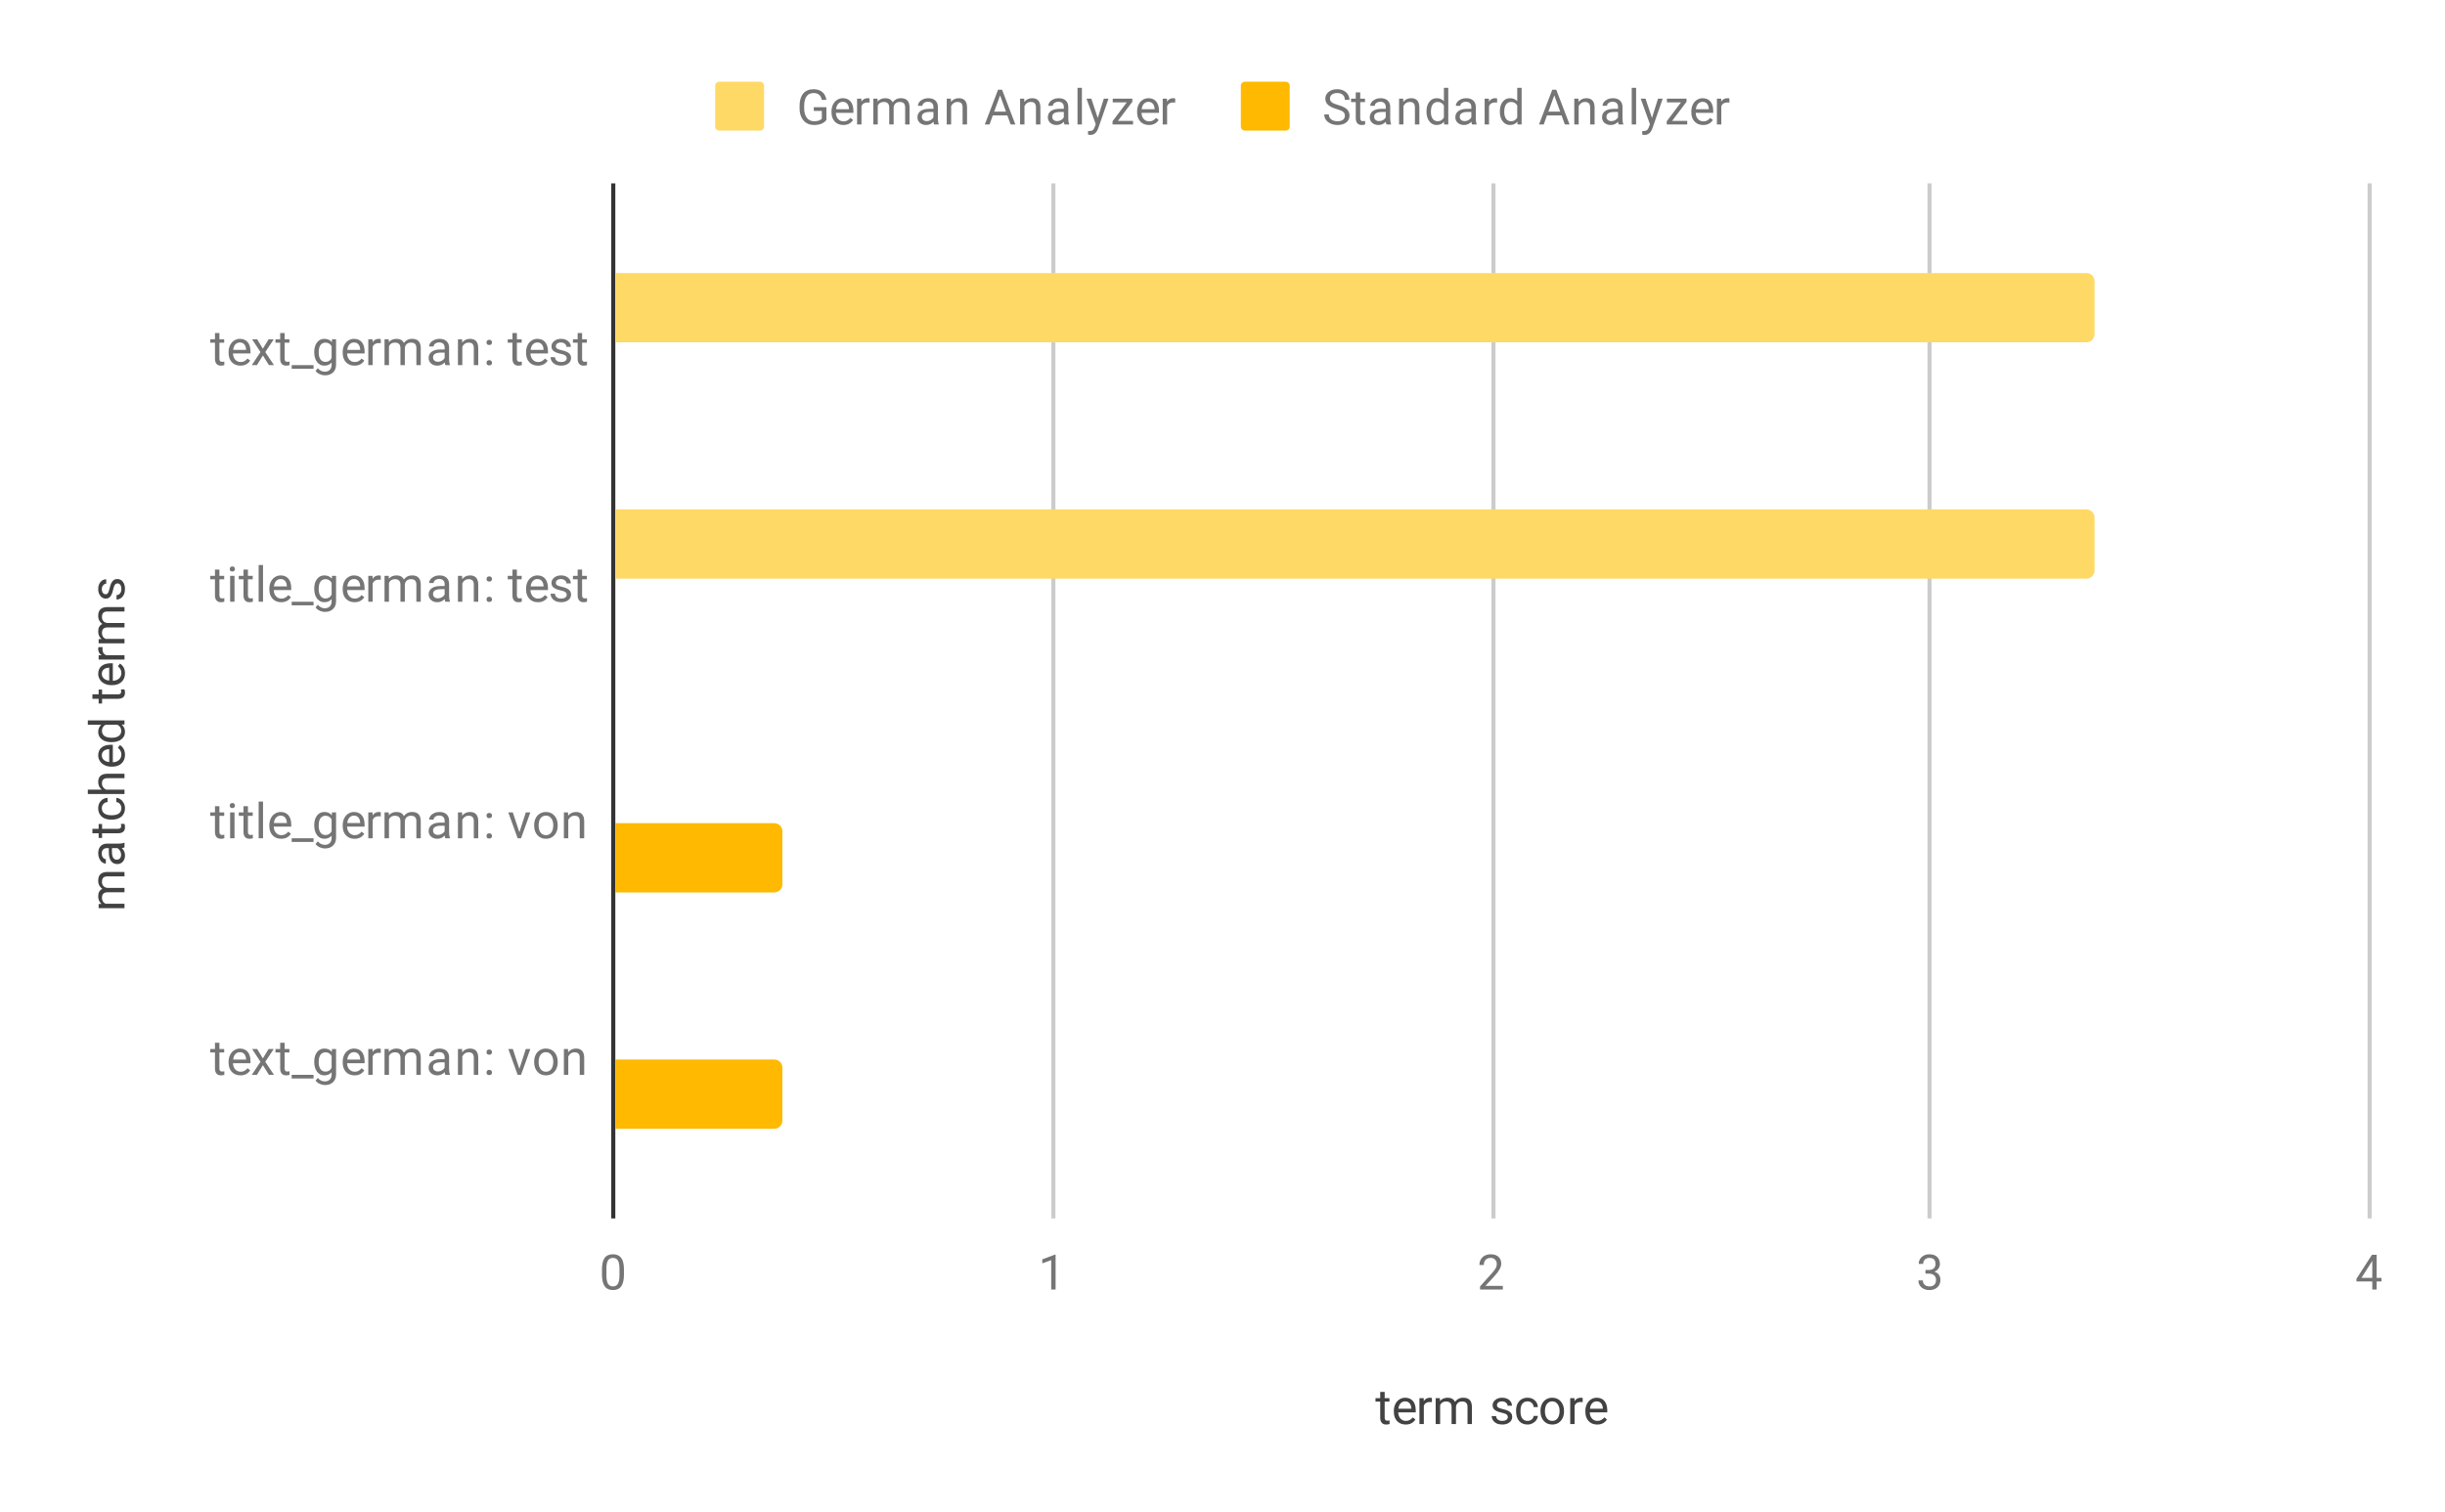 <svg version="1.1" viewBox="0.0 0.0 600.0 371.0" fill="none" stroke="none" stroke-linecap="square" stroke-miterlimit="10" width="600" height="371" xmlns:xlink="http://www.w3.org/1999/xlink" xmlns="http://www.w3.org/2000/svg"><path fill="#ffffff" d="M0 0L600.0 0L600.0 371.0L0 371.0L0 0Z" fill-rule="nonzero"/><path stroke="#333333" stroke-width="1.0" stroke-linecap="butt" d="M150.5 45.5L150.5 298.5" fill-rule="nonzero"/><path stroke="#cccccc" stroke-width="1.0" stroke-linecap="butt" d="M258.5 45.5L258.5 298.5" fill-rule="nonzero"/><path stroke="#cccccc" stroke-width="1.0" stroke-linecap="butt" d="M366.5 45.5L366.5 298.5" fill-rule="nonzero"/><path stroke="#cccccc" stroke-width="1.0" stroke-linecap="butt" d="M473.5 45.5L473.5 298.5" fill-rule="nonzero"/><path stroke="#cccccc" stroke-width="1.0" stroke-linecap="butt" d="M581.5 45.5L581.5 298.5" fill-rule="nonzero"/><clipPath id="id_0"><path d="M150.55 45.917L581.45 45.917L581.45 298.45L150.55 298.45L150.55 45.917Z" clip-rule="nonzero"/></clipPath><path stroke="#000000" stroke-width="2.0" stroke-linecap="butt" stroke-opacity="0.0" clip-path="url(#id_0)" d="M151.0 84.0L151.0 67.0L512.0 67.0C513.105 67.0 514.0 67.895 514.0 69.0L514.0 82.0C514.0 83.105 513.105 84.0 512.0 84.0Z" fill-rule="nonzero"/><path fill="#ffd966" clip-path="url(#id_0)" d="M151.0 84.0L151.0 67.0L512.0 67.0C513.105 67.0 514.0 67.895 514.0 69.0L514.0 82.0C514.0 83.105 513.105 84.0 512.0 84.0Z" fill-rule="nonzero"/><path stroke="#000000" stroke-width="2.0" stroke-linecap="butt" stroke-opacity="0.0" clip-path="url(#id_0)" d="M151.0 142.0L151.0 125.0L512.0 125.0C513.105 125.0 514.0 125.895 514.0 127.0L514.0 140.0C514.0 141.105 513.105 142.0 512.0 142.0Z" fill-rule="nonzero"/><path fill="#ffd966" clip-path="url(#id_0)" d="M151.0 142.0L151.0 125.0L512.0 125.0C513.105 125.0 514.0 125.895 514.0 127.0L514.0 140.0C514.0 141.105 513.105 142.0 512.0 142.0Z" fill-rule="nonzero"/><path stroke="#000000" stroke-width="2.0" stroke-linecap="butt" stroke-opacity="0.0" clip-path="url(#id_0)" d="M151.0 200.0L151.0 183.0L151.0 183.0L151.0 200.0Z" fill-rule="nonzero"/><path fill="#ffd966" clip-path="url(#id_0)" d="M151.0 200.0L151.0 183.0L151.0 183.0L151.0 200.0Z" fill-rule="nonzero"/><path stroke="#000000" stroke-width="2.0" stroke-linecap="butt" stroke-opacity="0.0" clip-path="url(#id_0)" d="M151.0 258.0L151.0 241.0L151.0 241.0L151.0 258.0Z" fill-rule="nonzero"/><path fill="#ffd966" clip-path="url(#id_0)" d="M151.0 258.0L151.0 241.0L151.0 241.0L151.0 258.0Z" fill-rule="nonzero"/><path stroke="#000000" stroke-width="2.0" stroke-linecap="butt" stroke-opacity="0.0" clip-path="url(#id_0)" d="M151.0 103.0L151.0 86.0L151.0 86.0L151.0 103.0Z" fill-rule="nonzero"/><path fill="#ffb900" clip-path="url(#id_0)" d="M151.0 103.0L151.0 86.0L151.0 86.0L151.0 103.0Z" fill-rule="nonzero"/><path stroke="#000000" stroke-width="2.0" stroke-linecap="butt" stroke-opacity="0.0" clip-path="url(#id_0)" d="M151.0 161.0L151.0 144.0L151.0 144.0L151.0 161.0Z" fill-rule="nonzero"/><path fill="#ffb900" clip-path="url(#id_0)" d="M151.0 161.0L151.0 144.0L151.0 144.0L151.0 161.0Z" fill-rule="nonzero"/><path stroke="#000000" stroke-width="2.0" stroke-linecap="butt" stroke-opacity="0.0" clip-path="url(#id_0)" d="M151.0 219.0L151.0 202.0L190.0 202.0C191.105 202.0 192.0 202.895 192.0 204.0L192.0 217.0C192.0 218.105 191.105 219.0 190.0 219.0Z" fill-rule="nonzero"/><path fill="#ffb900" clip-path="url(#id_0)" d="M151.0 219.0L151.0 202.0L190.0 202.0C191.105 202.0 192.0 202.895 192.0 204.0L192.0 217.0C192.0 218.105 191.105 219.0 190.0 219.0Z" fill-rule="nonzero"/><path stroke="#000000" stroke-width="2.0" stroke-linecap="butt" stroke-opacity="0.0" clip-path="url(#id_0)" d="M151.0 277.0L151.0 260.0L190.0 260.0C191.105 260.0 192.0 260.895 192.0 262.0L192.0 275.0C192.0 276.105 191.105 277.0 190.0 277.0Z" fill-rule="nonzero"/><path fill="#ffb900" clip-path="url(#id_0)" d="M151.0 277.0L151.0 260.0L190.0 260.0C191.105 260.0 192.0 260.895 192.0 262.0L192.0 275.0C192.0 276.105 191.105 277.0 190.0 277.0Z" fill-rule="nonzero"/><path fill="#424242" d="M339.797 341.575L339.797 343.106L340.969 343.106L340.969 343.95L339.797 343.95L339.797 347.872Q339.797 348.262 339.953 348.45Q340.109 348.637 340.484 348.637Q340.672 348.637 341.0 348.575L341.0 349.45Q340.578 349.575 340.172 349.575Q339.453 349.575 339.078 349.137Q338.703 348.684 338.703 347.872L338.703 343.95L337.547 343.95L337.547 343.106L338.703 343.106L338.703 341.575L339.797 341.575ZM344.953 349.575Q343.656 349.575 342.844 348.731Q342.047 347.872 342.047 346.45L342.047 346.262Q342.047 345.309 342.406 344.575Q342.766 343.825 343.406 343.419Q344.062 342.997 344.812 342.997Q346.047 342.997 346.734 343.809Q347.422 344.622 347.422 346.137L347.422 346.591L343.125 346.591Q343.156 347.528 343.672 348.106Q344.203 348.684 345.016 348.684Q345.578 348.684 345.969 348.45Q346.375 348.216 346.688 347.825L347.344 348.341Q346.547 349.575 344.953 349.575ZM344.812 343.887Q344.156 343.887 343.703 344.372Q343.266 344.841 343.172 345.7L346.344 345.7L346.344 345.622Q346.297 344.794 345.891 344.341Q345.5 343.887 344.812 343.887ZM351.391 344.075Q351.141 344.044 350.859 344.044Q349.781 344.044 349.406 344.95L349.406 349.45L348.328 349.45L348.328 343.106L349.375 343.106L349.391 343.841Q349.922 342.997 350.906 342.997Q351.219 342.997 351.391 343.075L351.391 344.075ZM353.344 343.106L353.375 343.809Q354.062 342.997 355.25 342.997Q356.578 342.997 357.062 344.012Q357.375 343.559 357.875 343.278Q358.391 342.997 359.078 342.997Q361.172 342.997 361.203 345.2L361.203 349.45L360.125 349.45L360.125 345.262Q360.125 344.591 359.812 344.262Q359.5 343.919 358.766 343.919Q358.156 343.919 357.75 344.278Q357.359 344.637 357.297 345.247L357.297 349.45L356.219 349.45L356.219 345.294Q356.219 343.919 354.859 343.919Q353.797 343.919 353.406 344.825L353.406 349.45L352.312 349.45L352.312 343.106L353.344 343.106ZM370.016 347.762Q370.016 347.325 369.672 347.091Q369.344 346.841 368.516 346.669Q367.703 346.497 367.219 346.247Q366.734 345.997 366.5 345.669Q366.281 345.325 366.281 344.856Q366.281 344.075 366.938 343.544Q367.594 342.997 368.625 342.997Q369.703 342.997 370.359 343.559Q371.031 344.106 371.031 344.966L369.953 344.966Q369.953 344.528 369.562 344.216Q369.188 343.887 368.625 343.887Q368.031 343.887 367.688 344.153Q367.359 344.403 367.359 344.809Q367.359 345.2 367.672 345.403Q367.984 345.606 368.797 345.794Q369.609 345.966 370.109 346.216Q370.609 346.466 370.844 346.825Q371.094 347.184 371.094 347.684Q371.094 348.544 370.406 349.059Q369.734 349.575 368.656 349.575Q367.891 349.575 367.297 349.309Q366.719 349.028 366.391 348.544Q366.062 348.059 366.062 347.497L367.141 347.497Q367.172 348.044 367.578 348.372Q367.984 348.684 368.656 348.684Q369.266 348.684 369.641 348.434Q370.016 348.184 370.016 347.762ZM374.859 348.684Q375.438 348.684 375.875 348.341Q376.312 347.981 376.359 347.45L377.391 347.45Q377.359 347.997 377.0 348.497Q376.656 348.981 376.078 349.278Q375.516 349.575 374.859 349.575Q373.562 349.575 372.797 348.716Q372.047 347.841 372.047 346.341L372.047 346.153Q372.047 345.231 372.375 344.512Q372.719 343.794 373.344 343.403Q373.984 342.997 374.859 342.997Q375.922 342.997 376.625 343.637Q377.344 344.262 377.391 345.294L376.359 345.294Q376.312 344.669 375.891 344.278Q375.469 343.887 374.859 343.887Q374.031 343.887 373.578 344.481Q373.125 345.075 373.125 346.2L373.125 346.403Q373.125 347.497 373.578 348.091Q374.031 348.684 374.859 348.684ZM378.031 346.216Q378.031 345.294 378.391 344.544Q378.766 343.794 379.422 343.403Q380.078 342.997 380.906 342.997Q382.203 342.997 383.0 343.887Q383.812 344.778 383.812 346.278L383.812 346.356Q383.812 347.278 383.453 348.012Q383.094 348.747 382.438 349.169Q381.781 349.575 380.922 349.575Q379.641 349.575 378.828 348.684Q378.031 347.778 378.031 346.294L378.031 346.216ZM379.125 346.356Q379.125 347.403 379.609 348.044Q380.109 348.684 380.922 348.684Q381.75 348.684 382.234 348.044Q382.719 347.387 382.719 346.216Q382.719 345.184 382.219 344.544Q381.734 343.887 380.906 343.887Q380.109 343.887 379.609 344.528Q379.125 345.153 379.125 346.356ZM388.391 344.075Q388.141 344.044 387.859 344.044Q386.781 344.044 386.406 344.95L386.406 349.45L385.328 349.45L385.328 343.106L386.375 343.106L386.391 343.841Q386.922 342.997 387.906 342.997Q388.219 342.997 388.391 343.075L388.391 344.075ZM391.953 349.575Q390.656 349.575 389.844 348.731Q389.047 347.872 389.047 346.45L389.047 346.262Q389.047 345.309 389.406 344.575Q389.766 343.825 390.406 343.419Q391.062 342.997 391.812 342.997Q393.047 342.997 393.734 343.809Q394.422 344.622 394.422 346.137L394.422 346.591L390.125 346.591Q390.156 347.528 390.672 348.106Q391.203 348.684 392.016 348.684Q392.578 348.684 392.969 348.45Q393.375 348.216 393.688 347.825L394.344 348.341Q393.547 349.575 391.953 349.575ZM391.812 343.887Q391.156 343.887 390.703 344.372Q390.266 344.841 390.172 345.7L393.344 345.7L393.344 345.622Q393.297 344.794 392.891 344.341Q392.5 343.887 391.812 343.887Z" fill-rule="nonzero"/><path fill="#424242" d="M24.206 221.84L24.909 221.808Q24.097 221.121 24.097 219.933Q24.097 218.605 25.113 218.121Q24.659 217.808 24.378 217.308Q24.097 216.793 24.097 216.105Q24.097 214.011 26.3 213.98L30.55 213.98L30.55 215.058L26.363 215.058Q25.691 215.058 25.363 215.371Q25.019 215.683 25.019 216.418Q25.019 217.027 25.378 217.433Q25.738 217.824 26.347 217.886L30.55 217.886L30.55 218.965L26.394 218.965Q25.019 218.965 25.019 220.324Q25.019 221.386 25.925 221.777L30.55 221.777L30.55 222.871L24.206 222.871L24.206 221.84ZM30.55 207.949Q30.363 208.043 29.878 208.105Q30.675 208.855 30.675 209.902Q30.675 210.84 30.144 211.449Q29.613 212.043 28.784 212.043Q27.8 212.043 27.253 211.293Q26.706 210.543 26.706 209.168L26.706 208.121L26.206 208.121Q25.644 208.121 25.316 208.465Q24.972 208.793 24.972 209.465Q24.972 210.043 25.269 210.433Q25.55 210.824 25.972 210.824L25.972 211.918Q25.488 211.918 25.05 211.59Q24.613 211.246 24.363 210.668Q24.097 210.09 24.097 209.402Q24.097 208.293 24.644 207.683Q25.191 207.058 26.144 207.027L29.066 207.027Q29.941 207.027 30.456 206.808L30.55 206.808L30.55 207.949ZM29.722 209.746Q29.722 209.23 29.456 208.777Q29.191 208.324 28.769 208.121L27.472 208.121L27.472 208.965Q27.472 210.965 28.644 210.965Q29.144 210.965 29.441 210.621Q29.722 210.277 29.722 209.746ZM22.675 203.386L24.206 203.386L24.206 202.215L25.05 202.215L25.05 203.386L28.972 203.386Q29.363 203.386 29.55 203.23Q29.738 203.074 29.738 202.699Q29.738 202.511 29.675 202.183L30.55 202.183Q30.675 202.605 30.675 203.011Q30.675 203.73 30.238 204.105Q29.784 204.48 28.972 204.48L25.05 204.48L25.05 205.636L24.206 205.636L24.206 204.48L22.675 204.48L22.675 203.386ZM29.784 198.324Q29.784 197.746 29.441 197.308Q29.081 196.871 28.55 196.824L28.55 195.793Q29.097 195.824 29.597 196.183Q30.081 196.527 30.378 197.105Q30.675 197.668 30.675 198.324Q30.675 199.621 29.816 200.386Q28.941 201.136 27.441 201.136L27.253 201.136Q26.331 201.136 25.613 200.808Q24.894 200.465 24.503 199.84Q24.097 199.199 24.097 198.324Q24.097 197.261 24.738 196.558Q25.363 195.84 26.394 195.793L26.394 196.824Q25.769 196.871 25.378 197.293Q24.988 197.715 24.988 198.324Q24.988 199.152 25.581 199.605Q26.175 200.058 27.3 200.058L27.503 200.058Q28.597 200.058 29.191 199.605Q29.784 199.152 29.784 198.324ZM24.972 193.777Q24.097 193.058 24.097 191.902Q24.097 189.886 26.363 189.871L30.55 189.871L30.55 190.965L26.347 190.965Q25.675 190.965 25.347 191.277Q25.019 191.574 25.019 192.23Q25.019 192.761 25.3 193.168Q25.581 193.558 26.034 193.777L30.55 193.777L30.55 194.855L21.55 194.855L21.55 193.777L24.972 193.777ZM30.675 185.23Q30.675 186.527 29.831 187.34Q28.972 188.136 27.55 188.136L27.363 188.136Q26.409 188.136 25.675 187.777Q24.925 187.418 24.519 186.777Q24.097 186.121 24.097 185.371Q24.097 184.136 24.909 183.449Q25.722 182.761 27.238 182.761L27.691 182.761L27.691 187.058Q28.628 187.027 29.206 186.511Q29.784 185.98 29.784 185.168Q29.784 184.605 29.55 184.215Q29.316 183.808 28.925 183.496L29.441 182.84Q30.675 183.636 30.675 185.23ZM24.988 185.371Q24.988 186.027 25.472 186.48Q25.941 186.918 26.8 187.011L26.8 183.84L26.722 183.84Q25.894 183.886 25.441 184.293Q24.988 184.683 24.988 185.371ZM27.331 182.121Q25.863 182.121 24.988 181.433Q24.097 180.746 24.097 179.621Q24.097 178.511 24.847 177.855L21.55 177.855L21.55 176.777L30.55 176.777L30.55 177.777L29.863 177.824Q30.675 178.48 30.675 179.636Q30.675 180.73 29.769 181.433Q28.863 182.121 27.409 182.121L27.331 182.121ZM27.456 181.043Q28.534 181.043 29.144 180.605Q29.753 180.152 29.753 179.371Q29.753 178.34 28.816 177.855L25.909 177.855Q25.019 178.34 25.019 179.355Q25.019 180.152 25.628 180.605Q26.238 181.043 27.456 181.043ZM22.675 170.386L24.206 170.386L24.206 169.215L25.05 169.215L25.05 170.386L28.972 170.386Q29.363 170.386 29.55 170.23Q29.738 170.074 29.738 169.699Q29.738 169.511 29.675 169.183L30.55 169.183Q30.675 169.605 30.675 170.011Q30.675 170.73 30.238 171.105Q29.784 171.48 28.972 171.48L25.05 171.48L25.05 172.636L24.206 172.636L24.206 171.48L22.675 171.48L22.675 170.386ZM30.675 165.23Q30.675 166.527 29.831 167.34Q28.972 168.136 27.55 168.136L27.363 168.136Q26.409 168.136 25.675 167.777Q24.925 167.418 24.519 166.777Q24.097 166.121 24.097 165.371Q24.097 164.136 24.909 163.449Q25.722 162.761 27.238 162.761L27.691 162.761L27.691 167.058Q28.628 167.027 29.206 166.511Q29.784 165.98 29.784 165.168Q29.784 164.605 29.55 164.215Q29.316 163.808 28.925 163.496L29.441 162.84Q30.675 163.636 30.675 165.23ZM24.988 165.371Q24.988 166.027 25.472 166.48Q25.941 166.918 26.8 167.011L26.8 163.84L26.722 163.84Q25.894 163.886 25.441 164.293Q24.988 164.683 24.988 165.371ZM25.175 158.793Q25.144 159.043 25.144 159.324Q25.144 160.402 26.05 160.777L30.55 160.777L30.55 161.855L24.206 161.855L24.206 160.808L24.941 160.793Q24.097 160.261 24.097 159.277Q24.097 158.965 24.175 158.793L25.175 158.793ZM24.206 156.84L24.909 156.808Q24.097 156.121 24.097 154.933Q24.097 153.605 25.113 153.121Q24.659 152.808 24.378 152.308Q24.097 151.793 24.097 151.105Q24.097 149.011 26.3 148.98L30.55 148.98L30.55 150.058L26.363 150.058Q25.691 150.058 25.363 150.371Q25.019 150.683 25.019 151.418Q25.019 152.027 25.378 152.433Q25.738 152.824 26.347 152.886L30.55 152.886L30.55 153.965L26.394 153.965Q25.019 153.965 25.019 155.324Q25.019 156.386 25.925 156.777L30.55 156.777L30.55 157.871L24.206 157.871L24.206 156.84ZM28.863 143.168Q28.425 143.168 28.191 143.511Q27.941 143.84 27.769 144.668Q27.597 145.48 27.347 145.965Q27.097 146.449 26.769 146.683Q26.425 146.902 25.956 146.902Q25.175 146.902 24.644 146.246Q24.097 145.59 24.097 144.558Q24.097 143.48 24.659 142.824Q25.206 142.152 26.066 142.152L26.066 143.23Q25.628 143.23 25.316 143.621Q24.988 143.996 24.988 144.558Q24.988 145.152 25.253 145.496Q25.503 145.824 25.909 145.824Q26.3 145.824 26.503 145.511Q26.706 145.199 26.894 144.386Q27.066 143.574 27.316 143.074Q27.566 142.574 27.925 142.34Q28.284 142.09 28.784 142.09Q29.644 142.09 30.159 142.777Q30.675 143.449 30.675 144.527Q30.675 145.293 30.409 145.886Q30.128 146.465 29.644 146.793Q29.159 147.121 28.597 147.121L28.597 146.043Q29.144 146.011 29.472 145.605Q29.784 145.199 29.784 144.527Q29.784 143.918 29.534 143.543Q29.284 143.168 28.863 143.168Z" fill-rule="nonzero"/><path fill="#757575" d="M53.847 81.728L53.847 83.259L55.019 83.259L55.019 84.103L53.847 84.103L53.847 88.025Q53.847 88.415 54.003 88.603Q54.159 88.79 54.534 88.79Q54.722 88.79 55.05 88.728L55.05 89.603Q54.628 89.728 54.222 89.728Q53.503 89.728 53.128 89.29Q52.753 88.837 52.753 88.025L52.753 84.103L51.597 84.103L51.597 83.259L52.753 83.259L52.753 81.728L53.847 81.728ZM59.003 89.728Q57.706 89.728 56.894 88.884Q56.097 88.025 56.097 86.603L56.097 86.415Q56.097 85.462 56.456 84.728Q56.816 83.978 57.456 83.572Q58.112 83.15 58.862 83.15Q60.097 83.15 60.784 83.962Q61.472 84.775 61.472 86.29L61.472 86.743L57.175 86.743Q57.206 87.681 57.722 88.259Q58.253 88.837 59.066 88.837Q59.628 88.837 60.019 88.603Q60.425 88.368 60.737 87.978L61.394 88.493Q60.597 89.728 59.003 89.728ZM58.862 84.04Q58.206 84.04 57.753 84.525Q57.316 84.993 57.222 85.853L60.394 85.853L60.394 85.775Q60.347 84.947 59.941 84.493Q59.55 84.04 58.862 84.04ZM64.503 85.572L65.909 83.259L67.175 83.259L65.097 86.4L67.237 89.603L65.987 89.603L64.519 87.228L63.05 89.603L61.784 89.603L63.925 86.4L61.862 83.259L63.112 83.259L64.503 85.572ZM69.847 81.728L69.847 83.259L71.019 83.259L71.019 84.103L69.847 84.103L69.847 88.025Q69.847 88.415 70.003 88.603Q70.159 88.79 70.534 88.79Q70.722 88.79 71.05 88.728L71.05 89.603Q70.628 89.728 70.222 89.728Q69.503 89.728 69.128 89.29Q68.753 88.837 68.753 88.025L68.753 84.103L67.597 84.103L67.597 83.259L68.753 83.259L68.753 81.728L69.847 81.728ZM76.941 90.493L71.581 90.493L71.581 89.603L76.941 89.603L76.941 90.493ZM77.112 86.384Q77.112 84.9 77.8 84.025Q78.487 83.15 79.612 83.15Q80.769 83.15 81.425 83.962L81.472 83.259L82.472 83.259L82.472 89.447Q82.472 90.681 81.737 91.384Q81.003 92.103 79.784 92.103Q79.097 92.103 78.441 91.806Q77.784 91.509 77.441 91.009L78.003 90.353Q78.691 91.212 79.706 91.212Q80.487 91.212 80.925 90.759Q81.378 90.322 81.378 89.509L81.378 88.962Q80.722 89.728 79.597 89.728Q78.487 89.728 77.8 88.837Q77.112 87.931 77.112 86.384ZM78.206 86.509Q78.206 87.572 78.644 88.197Q79.081 88.806 79.878 88.806Q80.894 88.806 81.378 87.868L81.378 84.978Q80.878 84.072 79.878 84.072Q79.097 84.072 78.644 84.681Q78.206 85.29 78.206 86.509ZM87.003 89.728Q85.706 89.728 84.894 88.884Q84.097 88.025 84.097 86.603L84.097 86.415Q84.097 85.462 84.456 84.728Q84.816 83.978 85.456 83.572Q86.112 83.15 86.862 83.15Q88.097 83.15 88.784 83.962Q89.472 84.775 89.472 86.29L89.472 86.743L85.175 86.743Q85.206 87.681 85.722 88.259Q86.253 88.837 87.066 88.837Q87.628 88.837 88.019 88.603Q88.425 88.368 88.737 87.978L89.394 88.493Q88.597 89.728 87.003 89.728ZM86.862 84.04Q86.206 84.04 85.753 84.525Q85.316 84.993 85.222 85.853L88.394 85.853L88.394 85.775Q88.347 84.947 87.941 84.493Q87.55 84.04 86.862 84.04ZM93.441 84.228Q93.191 84.197 92.909 84.197Q91.831 84.197 91.456 85.103L91.456 89.603L90.378 89.603L90.378 83.259L91.425 83.259L91.441 83.993Q91.972 83.15 92.956 83.15Q93.269 83.15 93.441 83.228L93.441 84.228ZM95.394 83.259L95.425 83.962Q96.112 83.15 97.3 83.15Q98.628 83.15 99.112 84.165Q99.425 83.712 99.925 83.431Q100.441 83.15 101.128 83.15Q103.222 83.15 103.253 85.353L103.253 89.603L102.175 89.603L102.175 85.415Q102.175 84.743 101.862 84.415Q101.55 84.072 100.816 84.072Q100.206 84.072 99.8 84.431Q99.409 84.79 99.347 85.4L99.347 89.603L98.269 89.603L98.269 85.447Q98.269 84.072 96.909 84.072Q95.847 84.072 95.456 84.978L95.456 89.603L94.362 89.603L94.362 83.259L95.394 83.259ZM109.284 89.603Q109.191 89.415 109.128 88.931Q108.378 89.728 107.331 89.728Q106.394 89.728 105.784 89.197Q105.191 88.665 105.191 87.837Q105.191 86.853 105.941 86.306Q106.691 85.759 108.066 85.759L109.112 85.759L109.112 85.259Q109.112 84.697 108.769 84.368Q108.441 84.025 107.769 84.025Q107.191 84.025 106.8 84.322Q106.409 84.603 106.409 85.025L105.316 85.025Q105.316 84.54 105.644 84.103Q105.987 83.665 106.566 83.415Q107.144 83.15 107.831 83.15Q108.941 83.15 109.55 83.697Q110.175 84.243 110.206 85.197L110.206 88.118Q110.206 88.993 110.425 89.509L110.425 89.603L109.284 89.603ZM107.487 88.775Q108.003 88.775 108.456 88.509Q108.909 88.243 109.112 87.822L109.112 86.525L108.269 86.525Q106.269 86.525 106.269 87.697Q106.269 88.197 106.612 88.493Q106.956 88.775 107.487 88.775ZM113.394 83.259L113.425 84.056Q114.159 83.15 115.331 83.15Q117.347 83.15 117.362 85.415L117.362 89.603L116.269 89.603L116.269 85.4Q116.269 84.728 115.956 84.4Q115.659 84.072 115.003 84.072Q114.472 84.072 114.066 84.353Q113.675 84.634 113.456 85.087L113.456 89.603L112.378 89.603L112.378 83.259L113.394 83.259ZM119.394 89.04Q119.394 88.759 119.55 88.572Q119.722 88.384 120.05 88.384Q120.394 88.384 120.566 88.572Q120.737 88.759 120.737 89.04Q120.737 89.306 120.566 89.493Q120.394 89.665 120.05 89.665Q119.722 89.665 119.55 89.493Q119.394 89.306 119.394 89.04ZM119.394 84.04Q119.394 83.759 119.55 83.572Q119.722 83.384 120.05 83.384Q120.394 83.384 120.566 83.572Q120.737 83.759 120.737 84.04Q120.737 84.306 120.566 84.493Q120.394 84.665 120.05 84.665Q119.722 84.665 119.55 84.493Q119.394 84.306 119.394 84.04ZM126.847 81.728L126.847 83.259L128.019 83.259L128.019 84.103L126.847 84.103L126.847 88.025Q126.847 88.415 127.003 88.603Q127.159 88.79 127.534 88.79Q127.722 88.79 128.05 88.728L128.05 89.603Q127.628 89.728 127.222 89.728Q126.503 89.728 126.128 89.29Q125.753 88.837 125.753 88.025L125.753 84.103L124.597 84.103L124.597 83.259L125.753 83.259L125.753 81.728L126.847 81.728ZM132.003 89.728Q130.706 89.728 129.894 88.884Q129.097 88.025 129.097 86.603L129.097 86.415Q129.097 85.462 129.456 84.728Q129.816 83.978 130.456 83.572Q131.113 83.15 131.863 83.15Q133.097 83.15 133.784 83.962Q134.472 84.775 134.472 86.29L134.472 86.743L130.175 86.743Q130.206 87.681 130.722 88.259Q131.253 88.837 132.066 88.837Q132.628 88.837 133.019 88.603Q133.425 88.368 133.738 87.978L134.394 88.493Q133.597 89.728 132.003 89.728ZM131.863 84.04Q131.206 84.04 130.753 84.525Q130.316 84.993 130.222 85.853L133.394 85.853L133.394 85.775Q133.347 84.947 132.941 84.493Q132.55 84.04 131.863 84.04ZM139.066 87.915Q139.066 87.478 138.722 87.243Q138.394 86.993 137.566 86.822Q136.753 86.65 136.269 86.4Q135.784 86.15 135.55 85.822Q135.331 85.478 135.331 85.009Q135.331 84.228 135.988 83.697Q136.644 83.15 137.675 83.15Q138.753 83.15 139.409 83.712Q140.081 84.259 140.081 85.118L139.003 85.118Q139.003 84.681 138.613 84.368Q138.238 84.04 137.675 84.04Q137.081 84.04 136.738 84.306Q136.409 84.556 136.409 84.962Q136.409 85.353 136.722 85.556Q137.034 85.759 137.847 85.947Q138.659 86.118 139.159 86.368Q139.659 86.618 139.894 86.978Q140.144 87.337 140.144 87.837Q140.144 88.697 139.456 89.212Q138.784 89.728 137.706 89.728Q136.941 89.728 136.347 89.462Q135.769 89.181 135.441 88.697Q135.113 88.212 135.113 87.65L136.191 87.65Q136.222 88.197 136.628 88.525Q137.034 88.837 137.706 88.837Q138.316 88.837 138.691 88.587Q139.066 88.337 139.066 87.915ZM142.847 81.728L142.847 83.259L144.019 83.259L144.019 84.103L142.847 84.103L142.847 88.025Q142.847 88.415 143.003 88.603Q143.159 88.79 143.534 88.79Q143.722 88.79 144.05 88.728L144.05 89.603Q143.628 89.728 143.222 89.728Q142.503 89.728 142.128 89.29Q141.753 88.837 141.753 88.025L141.753 84.103L140.597 84.103L140.597 83.259L141.753 83.259L141.753 81.728L142.847 81.728Z" fill-rule="nonzero"/><path fill="#757575" d="M53.847 139.782L53.847 141.313L55.019 141.313L55.019 142.157L53.847 142.157L53.847 146.078Q53.847 146.469 54.003 146.657Q54.159 146.844 54.534 146.844Q54.722 146.844 55.05 146.782L55.05 147.657Q54.628 147.782 54.222 147.782Q53.503 147.782 53.128 147.344Q52.753 146.891 52.753 146.078L52.753 142.157L51.597 142.157L51.597 141.313L52.753 141.313L52.753 139.782L53.847 139.782ZM57.55 147.657L56.472 147.657L56.472 141.313L57.55 141.313L57.55 147.657ZM56.378 139.641Q56.378 139.375 56.534 139.188Q56.706 139 57.019 139Q57.331 139 57.487 139.188Q57.659 139.375 57.659 139.641Q57.659 139.891 57.487 140.078Q57.331 140.25 57.019 140.25Q56.706 140.25 56.534 140.078Q56.378 139.891 56.378 139.641ZM60.847 139.782L60.847 141.313L62.019 141.313L62.019 142.157L60.847 142.157L60.847 146.078Q60.847 146.469 61.003 146.657Q61.159 146.844 61.534 146.844Q61.722 146.844 62.05 146.782L62.05 147.657Q61.628 147.782 61.222 147.782Q60.503 147.782 60.128 147.344Q59.753 146.891 59.753 146.078L59.753 142.157L58.597 142.157L58.597 141.313L59.753 141.313L59.753 139.782L60.847 139.782ZM64.55 147.657L63.472 147.657L63.472 138.657L64.55 138.657L64.55 147.657ZM69.003 147.782Q67.706 147.782 66.894 146.938Q66.097 146.078 66.097 144.657L66.097 144.469Q66.097 143.516 66.456 142.782Q66.816 142.032 67.456 141.625Q68.112 141.203 68.862 141.203Q70.097 141.203 70.784 142.016Q71.472 142.828 71.472 144.344L71.472 144.797L67.175 144.797Q67.206 145.735 67.722 146.313Q68.253 146.891 69.066 146.891Q69.628 146.891 70.019 146.657Q70.425 146.422 70.737 146.032L71.394 146.547Q70.597 147.782 69.003 147.782ZM68.862 142.094Q68.206 142.094 67.753 142.578Q67.316 143.047 67.222 143.907L70.394 143.907L70.394 143.828Q70.347 143 69.941 142.547Q69.55 142.094 68.862 142.094ZM76.941 148.547L71.581 148.547L71.581 147.657L76.941 147.657L76.941 148.547ZM77.112 144.438Q77.112 142.953 77.8 142.078Q78.487 141.203 79.612 141.203Q80.769 141.203 81.425 142.016L81.472 141.313L82.472 141.313L82.472 147.5Q82.472 148.735 81.737 149.438Q81.003 150.157 79.784 150.157Q79.097 150.157 78.441 149.86Q77.784 149.563 77.441 149.063L78.003 148.407Q78.691 149.266 79.706 149.266Q80.487 149.266 80.925 148.813Q81.378 148.375 81.378 147.563L81.378 147.016Q80.722 147.782 79.597 147.782Q78.487 147.782 77.8 146.891Q77.112 145.985 77.112 144.438ZM78.206 144.563Q78.206 145.625 78.644 146.25Q79.081 146.86 79.878 146.86Q80.894 146.86 81.378 145.922L81.378 143.032Q80.878 142.125 79.878 142.125Q79.097 142.125 78.644 142.735Q78.206 143.344 78.206 144.563ZM87.003 147.782Q85.706 147.782 84.894 146.938Q84.097 146.078 84.097 144.657L84.097 144.469Q84.097 143.516 84.456 142.782Q84.816 142.032 85.456 141.625Q86.112 141.203 86.862 141.203Q88.097 141.203 88.784 142.016Q89.472 142.828 89.472 144.344L89.472 144.797L85.175 144.797Q85.206 145.735 85.722 146.313Q86.253 146.891 87.066 146.891Q87.628 146.891 88.019 146.657Q88.425 146.422 88.737 146.032L89.394 146.547Q88.597 147.782 87.003 147.782ZM86.862 142.094Q86.206 142.094 85.753 142.578Q85.316 143.047 85.222 143.907L88.394 143.907L88.394 143.828Q88.347 143 87.941 142.547Q87.55 142.094 86.862 142.094ZM93.441 142.282Q93.191 142.25 92.909 142.25Q91.831 142.25 91.456 143.157L91.456 147.657L90.378 147.657L90.378 141.313L91.425 141.313L91.441 142.047Q91.972 141.203 92.956 141.203Q93.269 141.203 93.441 141.282L93.441 142.282ZM95.394 141.313L95.425 142.016Q96.112 141.203 97.3 141.203Q98.628 141.203 99.112 142.219Q99.425 141.766 99.925 141.485Q100.441 141.203 101.128 141.203Q103.222 141.203 103.253 143.407L103.253 147.657L102.175 147.657L102.175 143.469Q102.175 142.797 101.862 142.469Q101.55 142.125 100.816 142.125Q100.206 142.125 99.8 142.485Q99.409 142.844 99.347 143.453L99.347 147.657L98.269 147.657L98.269 143.5Q98.269 142.125 96.909 142.125Q95.847 142.125 95.456 143.032L95.456 147.657L94.362 147.657L94.362 141.313L95.394 141.313ZM109.284 147.657Q109.191 147.469 109.128 146.985Q108.378 147.782 107.331 147.782Q106.394 147.782 105.784 147.25Q105.191 146.719 105.191 145.891Q105.191 144.907 105.941 144.36Q106.691 143.813 108.066 143.813L109.112 143.813L109.112 143.313Q109.112 142.75 108.769 142.422Q108.441 142.078 107.769 142.078Q107.191 142.078 106.8 142.375Q106.409 142.657 106.409 143.078L105.316 143.078Q105.316 142.594 105.644 142.157Q105.987 141.719 106.566 141.469Q107.144 141.203 107.831 141.203Q108.941 141.203 109.55 141.75Q110.175 142.297 110.206 143.25L110.206 146.172Q110.206 147.047 110.425 147.563L110.425 147.657L109.284 147.657ZM107.487 146.828Q108.003 146.828 108.456 146.563Q108.909 146.297 109.112 145.875L109.112 144.578L108.269 144.578Q106.269 144.578 106.269 145.75Q106.269 146.25 106.612 146.547Q106.956 146.828 107.487 146.828ZM113.394 141.313L113.425 142.11Q114.159 141.203 115.331 141.203Q117.347 141.203 117.362 143.469L117.362 147.657L116.269 147.657L116.269 143.453Q116.269 142.782 115.956 142.453Q115.659 142.125 115.003 142.125Q114.472 142.125 114.066 142.407Q113.675 142.688 113.456 143.141L113.456 147.657L112.378 147.657L112.378 141.313L113.394 141.313ZM119.394 147.094Q119.394 146.813 119.55 146.625Q119.722 146.438 120.05 146.438Q120.394 146.438 120.566 146.625Q120.737 146.813 120.737 147.094Q120.737 147.36 120.566 147.547Q120.394 147.719 120.05 147.719Q119.722 147.719 119.55 147.547Q119.394 147.36 119.394 147.094ZM119.394 142.094Q119.394 141.813 119.55 141.625Q119.722 141.438 120.05 141.438Q120.394 141.438 120.566 141.625Q120.737 141.813 120.737 142.094Q120.737 142.36 120.566 142.547Q120.394 142.719 120.05 142.719Q119.722 142.719 119.55 142.547Q119.394 142.36 119.394 142.094ZM126.847 139.782L126.847 141.313L128.019 141.313L128.019 142.157L126.847 142.157L126.847 146.078Q126.847 146.469 127.003 146.657Q127.159 146.844 127.534 146.844Q127.722 146.844 128.05 146.782L128.05 147.657Q127.628 147.782 127.222 147.782Q126.503 147.782 126.128 147.344Q125.753 146.891 125.753 146.078L125.753 142.157L124.597 142.157L124.597 141.313L125.753 141.313L125.753 139.782L126.847 139.782ZM132.003 147.782Q130.706 147.782 129.894 146.938Q129.097 146.078 129.097 144.657L129.097 144.469Q129.097 143.516 129.456 142.782Q129.816 142.032 130.456 141.625Q131.113 141.203 131.863 141.203Q133.097 141.203 133.784 142.016Q134.472 142.828 134.472 144.344L134.472 144.797L130.175 144.797Q130.206 145.735 130.722 146.313Q131.253 146.891 132.066 146.891Q132.628 146.891 133.019 146.657Q133.425 146.422 133.738 146.032L134.394 146.547Q133.597 147.782 132.003 147.782ZM131.863 142.094Q131.206 142.094 130.753 142.578Q130.316 143.047 130.222 143.907L133.394 143.907L133.394 143.828Q133.347 143 132.941 142.547Q132.55 142.094 131.863 142.094ZM139.066 145.969Q139.066 145.532 138.722 145.297Q138.394 145.047 137.566 144.875Q136.753 144.703 136.269 144.453Q135.784 144.203 135.55 143.875Q135.331 143.532 135.331 143.063Q135.331 142.282 135.988 141.75Q136.644 141.203 137.675 141.203Q138.753 141.203 139.409 141.766Q140.081 142.313 140.081 143.172L139.003 143.172Q139.003 142.735 138.613 142.422Q138.238 142.094 137.675 142.094Q137.081 142.094 136.738 142.36Q136.409 142.61 136.409 143.016Q136.409 143.407 136.722 143.61Q137.034 143.813 137.847 144Q138.659 144.172 139.159 144.422Q139.659 144.672 139.894 145.032Q140.144 145.391 140.144 145.891Q140.144 146.75 139.456 147.266Q138.784 147.782 137.706 147.782Q136.941 147.782 136.347 147.516Q135.769 147.235 135.441 146.75Q135.113 146.266 135.113 145.703L136.191 145.703Q136.222 146.25 136.628 146.578Q137.034 146.891 137.706 146.891Q138.316 146.891 138.691 146.641Q139.066 146.391 139.066 145.969ZM142.847 139.782L142.847 141.313L144.019 141.313L144.019 142.157L142.847 142.157L142.847 146.078Q142.847 146.469 143.003 146.657Q143.159 146.844 143.534 146.844Q143.722 146.844 144.05 146.782L144.05 147.657Q143.628 147.782 143.222 147.782Q142.503 147.782 142.128 147.344Q141.753 146.891 141.753 146.078L141.753 142.157L140.597 142.157L140.597 141.313L141.753 141.313L141.753 139.782L142.847 139.782Z" fill-rule="nonzero"/><path fill="#757575" d="M53.847 197.835L53.847 199.366L55.019 199.366L55.019 200.21L53.847 200.21L53.847 204.132Q53.847 204.523 54.003 204.71Q54.159 204.898 54.534 204.898Q54.722 204.898 55.05 204.835L55.05 205.71Q54.628 205.835 54.222 205.835Q53.503 205.835 53.128 205.398Q52.753 204.945 52.753 204.132L52.753 200.21L51.597 200.21L51.597 199.366L52.753 199.366L52.753 197.835L53.847 197.835ZM57.55 205.71L56.472 205.71L56.472 199.366L57.55 199.366L57.55 205.71ZM56.378 197.695Q56.378 197.429 56.534 197.241Q56.706 197.054 57.019 197.054Q57.331 197.054 57.487 197.241Q57.659 197.429 57.659 197.695Q57.659 197.945 57.487 198.132Q57.331 198.304 57.019 198.304Q56.706 198.304 56.534 198.132Q56.378 197.945 56.378 197.695ZM60.847 197.835L60.847 199.366L62.019 199.366L62.019 200.21L60.847 200.21L60.847 204.132Q60.847 204.523 61.003 204.71Q61.159 204.898 61.534 204.898Q61.722 204.898 62.05 204.835L62.05 205.71Q61.628 205.835 61.222 205.835Q60.503 205.835 60.128 205.398Q59.753 204.945 59.753 204.132L59.753 200.21L58.597 200.21L58.597 199.366L59.753 199.366L59.753 197.835L60.847 197.835ZM64.55 205.71L63.472 205.71L63.472 196.71L64.55 196.71L64.55 205.71ZM69.003 205.835Q67.706 205.835 66.894 204.991Q66.097 204.132 66.097 202.71L66.097 202.523Q66.097 201.57 66.456 200.835Q66.816 200.085 67.456 199.679Q68.112 199.257 68.862 199.257Q70.097 199.257 70.784 200.07Q71.472 200.882 71.472 202.398L71.472 202.851L67.175 202.851Q67.206 203.788 67.722 204.366Q68.253 204.945 69.066 204.945Q69.628 204.945 70.019 204.71Q70.425 204.476 70.737 204.085L71.394 204.601Q70.597 205.835 69.003 205.835ZM68.862 200.148Q68.206 200.148 67.753 200.632Q67.316 201.101 67.222 201.96L70.394 201.96L70.394 201.882Q70.347 201.054 69.941 200.601Q69.55 200.148 68.862 200.148ZM76.941 206.601L71.581 206.601L71.581 205.71L76.941 205.71L76.941 206.601ZM77.112 202.491Q77.112 201.007 77.8 200.132Q78.487 199.257 79.612 199.257Q80.769 199.257 81.425 200.07L81.472 199.366L82.472 199.366L82.472 205.554Q82.472 206.788 81.737 207.491Q81.003 208.21 79.784 208.21Q79.097 208.21 78.441 207.913Q77.784 207.616 77.441 207.116L78.003 206.46Q78.691 207.32 79.706 207.32Q80.487 207.32 80.925 206.866Q81.378 206.429 81.378 205.616L81.378 205.07Q80.722 205.835 79.597 205.835Q78.487 205.835 77.8 204.945Q77.112 204.038 77.112 202.491ZM78.206 202.616Q78.206 203.679 78.644 204.304Q79.081 204.913 79.878 204.913Q80.894 204.913 81.378 203.976L81.378 201.085Q80.878 200.179 79.878 200.179Q79.097 200.179 78.644 200.788Q78.206 201.398 78.206 202.616ZM87.003 205.835Q85.706 205.835 84.894 204.991Q84.097 204.132 84.097 202.71L84.097 202.523Q84.097 201.57 84.456 200.835Q84.816 200.085 85.456 199.679Q86.112 199.257 86.862 199.257Q88.097 199.257 88.784 200.07Q89.472 200.882 89.472 202.398L89.472 202.851L85.175 202.851Q85.206 203.788 85.722 204.366Q86.253 204.945 87.066 204.945Q87.628 204.945 88.019 204.71Q88.425 204.476 88.737 204.085L89.394 204.601Q88.597 205.835 87.003 205.835ZM86.862 200.148Q86.206 200.148 85.753 200.632Q85.316 201.101 85.222 201.96L88.394 201.96L88.394 201.882Q88.347 201.054 87.941 200.601Q87.55 200.148 86.862 200.148ZM93.441 200.335Q93.191 200.304 92.909 200.304Q91.831 200.304 91.456 201.21L91.456 205.71L90.378 205.71L90.378 199.366L91.425 199.366L91.441 200.101Q91.972 199.257 92.956 199.257Q93.269 199.257 93.441 199.335L93.441 200.335ZM95.394 199.366L95.425 200.07Q96.112 199.257 97.3 199.257Q98.628 199.257 99.112 200.273Q99.425 199.82 99.925 199.538Q100.441 199.257 101.128 199.257Q103.222 199.257 103.253 201.46L103.253 205.71L102.175 205.71L102.175 201.523Q102.175 200.851 101.862 200.523Q101.55 200.179 100.816 200.179Q100.206 200.179 99.8 200.538Q99.409 200.898 99.347 201.507L99.347 205.71L98.269 205.71L98.269 201.554Q98.269 200.179 96.909 200.179Q95.847 200.179 95.456 201.085L95.456 205.71L94.362 205.71L94.362 199.366L95.394 199.366ZM109.284 205.71Q109.191 205.523 109.128 205.038Q108.378 205.835 107.331 205.835Q106.394 205.835 105.784 205.304Q105.191 204.773 105.191 203.945Q105.191 202.96 105.941 202.413Q106.691 201.866 108.066 201.866L109.112 201.866L109.112 201.366Q109.112 200.804 108.769 200.476Q108.441 200.132 107.769 200.132Q107.191 200.132 106.8 200.429Q106.409 200.71 106.409 201.132L105.316 201.132Q105.316 200.648 105.644 200.21Q105.987 199.773 106.566 199.523Q107.144 199.257 107.831 199.257Q108.941 199.257 109.55 199.804Q110.175 200.351 110.206 201.304L110.206 204.226Q110.206 205.101 110.425 205.616L110.425 205.71L109.284 205.71ZM107.487 204.882Q108.003 204.882 108.456 204.616Q108.909 204.351 109.112 203.929L109.112 202.632L108.269 202.632Q106.269 202.632 106.269 203.804Q106.269 204.304 106.612 204.601Q106.956 204.882 107.487 204.882ZM113.394 199.366L113.425 200.163Q114.159 199.257 115.331 199.257Q117.347 199.257 117.362 201.523L117.362 205.71L116.269 205.71L116.269 201.507Q116.269 200.835 115.956 200.507Q115.659 200.179 115.003 200.179Q114.472 200.179 114.066 200.46Q113.675 200.741 113.456 201.195L113.456 205.71L112.378 205.71L112.378 199.366L113.394 199.366ZM119.394 205.148Q119.394 204.866 119.55 204.679Q119.722 204.491 120.05 204.491Q120.394 204.491 120.566 204.679Q120.737 204.866 120.737 205.148Q120.737 205.413 120.566 205.601Q120.394 205.773 120.05 205.773Q119.722 205.773 119.55 205.601Q119.394 205.413 119.394 205.148ZM119.394 200.148Q119.394 199.866 119.55 199.679Q119.722 199.491 120.05 199.491Q120.394 199.491 120.566 199.679Q120.737 199.866 120.737 200.148Q120.737 200.413 120.566 200.601Q120.394 200.773 120.05 200.773Q119.722 200.773 119.55 200.601Q119.394 200.413 119.394 200.148ZM127.456 204.241L129.034 199.366L130.144 199.366L127.862 205.71L127.034 205.71L124.737 199.366L125.847 199.366L127.456 204.241ZM131.081 202.476Q131.081 201.554 131.441 200.804Q131.816 200.054 132.472 199.663Q133.128 199.257 133.956 199.257Q135.253 199.257 136.05 200.148Q136.863 201.038 136.863 202.538L136.863 202.616Q136.863 203.538 136.503 204.273Q136.144 205.007 135.488 205.429Q134.831 205.835 133.972 205.835Q132.691 205.835 131.878 204.945Q131.081 204.038 131.081 202.554L131.081 202.476ZM132.175 202.616Q132.175 203.663 132.659 204.304Q133.159 204.945 133.972 204.945Q134.8 204.945 135.284 204.304Q135.769 203.648 135.769 202.476Q135.769 201.445 135.269 200.804Q134.784 200.148 133.956 200.148Q133.159 200.148 132.659 200.788Q132.175 201.413 132.175 202.616ZM139.394 199.366L139.425 200.163Q140.159 199.257 141.331 199.257Q143.347 199.257 143.363 201.523L143.363 205.71L142.269 205.71L142.269 201.507Q142.269 200.835 141.956 200.507Q141.659 200.179 141.003 200.179Q140.472 200.179 140.066 200.46Q139.675 200.741 139.456 201.195L139.456 205.71L138.378 205.71L138.378 199.366L139.394 199.366Z" fill-rule="nonzero"/><path fill="#757575" d="M53.847 255.889L53.847 257.42L55.019 257.42L55.019 258.264L53.847 258.264L53.847 262.186Q53.847 262.576 54.003 262.764Q54.159 262.951 54.534 262.951Q54.722 262.951 55.05 262.889L55.05 263.764Q54.628 263.889 54.222 263.889Q53.503 263.889 53.128 263.451Q52.753 262.998 52.753 262.186L52.753 258.264L51.597 258.264L51.597 257.42L52.753 257.42L52.753 255.889L53.847 255.889ZM59.003 263.889Q57.706 263.889 56.894 263.045Q56.097 262.186 56.097 260.764L56.097 260.576Q56.097 259.623 56.456 258.889Q56.816 258.139 57.456 257.733Q58.112 257.311 58.862 257.311Q60.097 257.311 60.784 258.123Q61.472 258.936 61.472 260.451L61.472 260.904L57.175 260.904Q57.206 261.842 57.722 262.42Q58.253 262.998 59.066 262.998Q59.628 262.998 60.019 262.764Q60.425 262.529 60.737 262.139L61.394 262.654Q60.597 263.889 59.003 263.889ZM58.862 258.201Q58.206 258.201 57.753 258.686Q57.316 259.154 57.222 260.014L60.394 260.014L60.394 259.936Q60.347 259.108 59.941 258.654Q59.55 258.201 58.862 258.201ZM64.503 259.733L65.909 257.42L67.175 257.42L65.097 260.561L67.237 263.764L65.987 263.764L64.519 261.389L63.05 263.764L61.784 263.764L63.925 260.561L61.862 257.42L63.112 257.42L64.503 259.733ZM69.847 255.889L69.847 257.42L71.019 257.42L71.019 258.264L69.847 258.264L69.847 262.186Q69.847 262.576 70.003 262.764Q70.159 262.951 70.534 262.951Q70.722 262.951 71.05 262.889L71.05 263.764Q70.628 263.889 70.222 263.889Q69.503 263.889 69.128 263.451Q68.753 262.998 68.753 262.186L68.753 258.264L67.597 258.264L67.597 257.42L68.753 257.42L68.753 255.889L69.847 255.889ZM76.941 264.654L71.581 264.654L71.581 263.764L76.941 263.764L76.941 264.654ZM77.112 260.545Q77.112 259.061 77.8 258.186Q78.487 257.311 79.612 257.311Q80.769 257.311 81.425 258.123L81.472 257.42L82.472 257.42L82.472 263.608Q82.472 264.842 81.737 265.545Q81.003 266.264 79.784 266.264Q79.097 266.264 78.441 265.967Q77.784 265.67 77.441 265.17L78.003 264.514Q78.691 265.373 79.706 265.373Q80.487 265.373 80.925 264.92Q81.378 264.483 81.378 263.67L81.378 263.123Q80.722 263.889 79.597 263.889Q78.487 263.889 77.8 262.998Q77.112 262.092 77.112 260.545ZM78.206 260.67Q78.206 261.733 78.644 262.358Q79.081 262.967 79.878 262.967Q80.894 262.967 81.378 262.029L81.378 259.139Q80.878 258.233 79.878 258.233Q79.097 258.233 78.644 258.842Q78.206 259.451 78.206 260.67ZM87.003 263.889Q85.706 263.889 84.894 263.045Q84.097 262.186 84.097 260.764L84.097 260.576Q84.097 259.623 84.456 258.889Q84.816 258.139 85.456 257.733Q86.112 257.311 86.862 257.311Q88.097 257.311 88.784 258.123Q89.472 258.936 89.472 260.451L89.472 260.904L85.175 260.904Q85.206 261.842 85.722 262.42Q86.253 262.998 87.066 262.998Q87.628 262.998 88.019 262.764Q88.425 262.529 88.737 262.139L89.394 262.654Q88.597 263.889 87.003 263.889ZM86.862 258.201Q86.206 258.201 85.753 258.686Q85.316 259.154 85.222 260.014L88.394 260.014L88.394 259.936Q88.347 259.108 87.941 258.654Q87.55 258.201 86.862 258.201ZM93.441 258.389Q93.191 258.358 92.909 258.358Q91.831 258.358 91.456 259.264L91.456 263.764L90.378 263.764L90.378 257.42L91.425 257.42L91.441 258.154Q91.972 257.311 92.956 257.311Q93.269 257.311 93.441 257.389L93.441 258.389ZM95.394 257.42L95.425 258.123Q96.112 257.311 97.3 257.311Q98.628 257.311 99.112 258.326Q99.425 257.873 99.925 257.592Q100.441 257.311 101.128 257.311Q103.222 257.311 103.253 259.514L103.253 263.764L102.175 263.764L102.175 259.576Q102.175 258.904 101.862 258.576Q101.55 258.233 100.816 258.233Q100.206 258.233 99.8 258.592Q99.409 258.951 99.347 259.561L99.347 263.764L98.269 263.764L98.269 259.608Q98.269 258.233 96.909 258.233Q95.847 258.233 95.456 259.139L95.456 263.764L94.362 263.764L94.362 257.42L95.394 257.42ZM109.284 263.764Q109.191 263.576 109.128 263.092Q108.378 263.889 107.331 263.889Q106.394 263.889 105.784 263.358Q105.191 262.826 105.191 261.998Q105.191 261.014 105.941 260.467Q106.691 259.92 108.066 259.92L109.112 259.92L109.112 259.42Q109.112 258.858 108.769 258.529Q108.441 258.186 107.769 258.186Q107.191 258.186 106.8 258.483Q106.409 258.764 106.409 259.186L105.316 259.186Q105.316 258.701 105.644 258.264Q105.987 257.826 106.566 257.576Q107.144 257.311 107.831 257.311Q108.941 257.311 109.55 257.858Q110.175 258.404 110.206 259.358L110.206 262.279Q110.206 263.154 110.425 263.67L110.425 263.764L109.284 263.764ZM107.487 262.936Q108.003 262.936 108.456 262.67Q108.909 262.404 109.112 261.983L109.112 260.686L108.269 260.686Q106.269 260.686 106.269 261.858Q106.269 262.358 106.612 262.654Q106.956 262.936 107.487 262.936ZM113.394 257.42L113.425 258.217Q114.159 257.311 115.331 257.311Q117.347 257.311 117.362 259.576L117.362 263.764L116.269 263.764L116.269 259.561Q116.269 258.889 115.956 258.561Q115.659 258.233 115.003 258.233Q114.472 258.233 114.066 258.514Q113.675 258.795 113.456 259.248L113.456 263.764L112.378 263.764L112.378 257.42L113.394 257.42ZM119.394 263.201Q119.394 262.92 119.55 262.733Q119.722 262.545 120.05 262.545Q120.394 262.545 120.566 262.733Q120.737 262.92 120.737 263.201Q120.737 263.467 120.566 263.654Q120.394 263.826 120.05 263.826Q119.722 263.826 119.55 263.654Q119.394 263.467 119.394 263.201ZM119.394 258.201Q119.394 257.92 119.55 257.733Q119.722 257.545 120.05 257.545Q120.394 257.545 120.566 257.733Q120.737 257.92 120.737 258.201Q120.737 258.467 120.566 258.654Q120.394 258.826 120.05 258.826Q119.722 258.826 119.55 258.654Q119.394 258.467 119.394 258.201ZM127.456 262.295L129.034 257.42L130.144 257.42L127.862 263.764L127.034 263.764L124.737 257.42L125.847 257.42L127.456 262.295ZM131.081 260.529Q131.081 259.608 131.441 258.858Q131.816 258.108 132.472 257.717Q133.128 257.311 133.956 257.311Q135.253 257.311 136.05 258.201Q136.863 259.092 136.863 260.592L136.863 260.67Q136.863 261.592 136.503 262.326Q136.144 263.061 135.488 263.483Q134.831 263.889 133.972 263.889Q132.691 263.889 131.878 262.998Q131.081 262.092 131.081 260.608L131.081 260.529ZM132.175 260.67Q132.175 261.717 132.659 262.358Q133.159 262.998 133.972 262.998Q134.8 262.998 135.284 262.358Q135.769 261.701 135.769 260.529Q135.769 259.498 135.269 258.858Q134.784 258.201 133.956 258.201Q133.159 258.201 132.659 258.842Q132.175 259.467 132.175 260.67ZM139.394 257.42L139.425 258.217Q140.159 257.311 141.331 257.311Q143.347 257.311 143.363 259.576L143.363 263.764L142.269 263.764L142.269 259.561Q142.269 258.889 141.956 258.561Q141.659 258.233 141.003 258.233Q140.472 258.233 140.066 258.514Q139.675 258.795 139.456 259.248L139.456 263.764L138.378 263.764L138.378 257.42L139.394 257.42Z" fill-rule="nonzero"/><path fill="#757575" d="M153.113 312.809Q153.113 314.716 152.456 315.653Q151.816 316.575 150.425 316.575Q149.066 316.575 148.409 315.669Q147.753 314.762 147.722 312.95L147.722 311.512Q147.722 309.622 148.363 308.716Q149.019 307.794 150.409 307.794Q151.784 307.794 152.441 308.684Q153.097 309.559 153.113 311.403L153.113 312.809ZM152.019 311.325Q152.019 309.95 151.628 309.325Q151.253 308.684 150.409 308.684Q149.581 308.684 149.191 309.325Q148.816 309.95 148.816 311.247L148.816 312.981Q148.816 314.356 149.206 315.028Q149.613 315.684 150.425 315.684Q151.222 315.684 151.613 315.059Q152.003 314.434 152.019 313.106L152.019 311.325Z" fill-rule="nonzero"/><path fill="#757575" d="M259.041 316.45L257.962 316.45L257.962 309.231L255.775 310.028L255.775 309.044L258.884 307.872L259.041 307.872L259.041 316.45Z" fill-rule="nonzero"/><path fill="#757575" d="M368.797 316.45L363.203 316.45L363.203 315.669L366.156 312.387Q366.812 311.637 367.062 311.184Q367.312 310.716 367.312 310.216Q367.312 309.544 366.906 309.122Q366.516 308.684 365.828 308.684Q365.031 308.684 364.578 309.153Q364.125 309.606 364.125 310.434L363.047 310.434Q363.047 309.247 363.797 308.528Q364.562 307.794 365.828 307.794Q367.031 307.794 367.719 308.419Q368.406 309.044 368.406 310.091Q368.406 311.341 366.797 313.091L364.516 315.559L368.797 315.559L368.797 316.45Z" fill-rule="nonzero"/><path fill="#757575" d="M472.506 311.653L473.319 311.653Q474.1 311.637 474.538 311.247Q474.975 310.856 474.975 310.184Q474.975 308.684 473.475 308.684Q472.772 308.684 472.35 309.091Q471.944 309.497 471.944 310.153L470.85 310.153Q470.85 309.137 471.584 308.466Q472.334 307.794 473.475 307.794Q474.678 307.794 475.366 308.434Q476.053 309.075 476.053 310.216Q476.053 310.778 475.694 311.294Q475.334 311.809 474.709 312.075Q475.413 312.294 475.788 312.809Q476.178 313.325 476.178 314.075Q476.178 315.216 475.428 315.903Q474.678 316.575 473.475 316.575Q472.288 316.575 471.522 315.919Q470.772 315.262 470.772 314.2L471.866 314.2Q471.866 314.872 472.303 315.278Q472.741 315.684 473.491 315.684Q474.272 315.684 474.678 315.278Q475.1 314.856 475.1 314.091Q475.1 313.356 474.647 312.966Q474.194 312.559 473.319 312.544L472.506 312.544L472.506 311.653Z" fill-rule="nonzero"/><path fill="#757575" d="M583.231 313.591L584.419 313.591L584.419 314.466L583.231 314.466L583.231 316.45L582.153 316.45L582.153 314.466L578.263 314.466L578.263 313.825L582.075 307.919L583.231 307.919L583.231 313.591ZM579.497 313.591L582.153 313.591L582.153 309.403L582.013 309.637L579.497 313.591Z" fill-rule="nonzero"/><path fill="#ffd966" d="M175.5 21.05C175.5 20.498 175.948 20.05 176.5 20.05L186.5 20.05C187.052 20.05 187.5 20.498 187.5 21.05L187.5 31.05C187.5 31.602 187.052 32.05 186.5 32.05L176.5 32.05C175.948 32.05 175.5 31.602 175.5 31.05Z" fill-rule="nonzero"/><path fill="#757575" d="M202.797 29.425Q202.359 30.05 201.578 30.363Q200.797 30.675 199.766 30.675Q198.734 30.675 197.922 30.191Q197.109 29.691 196.672 28.784Q196.234 27.878 196.219 26.691L196.219 25.956Q196.219 24.019 197.109 22.956Q198.016 21.894 199.641 21.894Q200.984 21.894 201.797 22.581Q202.609 23.269 202.797 24.519L201.672 24.519Q201.344 22.831 199.656 22.831Q198.516 22.831 197.938 23.628Q197.359 24.409 197.344 25.925L197.344 26.613Q197.344 28.05 198.0 28.909Q198.656 29.753 199.781 29.753Q200.406 29.753 200.875 29.613Q201.359 29.472 201.672 29.128L201.672 27.222L199.703 27.222L199.703 26.3L202.797 26.3L202.797 29.425ZM206.953 30.675Q205.656 30.675 204.844 29.831Q204.047 28.972 204.047 27.55L204.047 27.363Q204.047 26.409 204.406 25.675Q204.766 24.925 205.406 24.519Q206.062 24.097 206.812 24.097Q208.047 24.097 208.734 24.909Q209.422 25.722 209.422 27.238L209.422 27.691L205.125 27.691Q205.156 28.628 205.672 29.206Q206.203 29.784 207.016 29.784Q207.578 29.784 207.969 29.55Q208.375 29.316 208.688 28.925L209.344 29.441Q208.547 30.675 206.953 30.675ZM206.812 24.988Q206.156 24.988 205.703 25.472Q205.266 25.941 205.172 26.8L208.344 26.8L208.344 26.722Q208.297 25.894 207.891 25.441Q207.5 24.988 206.812 24.988ZM213.391 25.175Q213.141 25.144 212.859 25.144Q211.781 25.144 211.406 26.05L211.406 30.55L210.328 30.55L210.328 24.206L211.375 24.206L211.391 24.941Q211.922 24.097 212.906 24.097Q213.219 24.097 213.391 24.175L213.391 25.175ZM215.344 24.206L215.375 24.909Q216.062 24.097 217.25 24.097Q218.578 24.097 219.062 25.113Q219.375 24.659 219.875 24.378Q220.391 24.097 221.078 24.097Q223.172 24.097 223.203 26.3L223.203 30.55L222.125 30.55L222.125 26.363Q222.125 25.691 221.812 25.363Q221.5 25.019 220.766 25.019Q220.156 25.019 219.75 25.378Q219.359 25.738 219.297 26.347L219.297 30.55L218.219 30.55L218.219 26.394Q218.219 25.019 216.859 25.019Q215.797 25.019 215.406 25.925L215.406 30.55L214.312 30.55L214.312 24.206L215.344 24.206ZM229.234 30.55Q229.141 30.363 229.078 29.878Q228.328 30.675 227.281 30.675Q226.344 30.675 225.734 30.144Q225.141 29.613 225.141 28.784Q225.141 27.8 225.891 27.253Q226.641 26.706 228.016 26.706L229.062 26.706L229.062 26.206Q229.062 25.644 228.719 25.316Q228.391 24.972 227.719 24.972Q227.141 24.972 226.75 25.269Q226.359 25.55 226.359 25.972L225.266 25.972Q225.266 25.488 225.594 25.05Q225.938 24.613 226.516 24.363Q227.094 24.097 227.781 24.097Q228.891 24.097 229.5 24.644Q230.125 25.191 230.156 26.144L230.156 29.066Q230.156 29.941 230.375 30.456L230.375 30.55L229.234 30.55ZM227.438 29.722Q227.953 29.722 228.406 29.456Q228.859 29.191 229.062 28.769L229.062 27.472L228.219 27.472Q226.219 27.472 226.219 28.644Q226.219 29.144 226.562 29.441Q226.906 29.722 227.438 29.722ZM233.344 24.206L233.375 25.003Q234.109 24.097 235.281 24.097Q237.297 24.097 237.312 26.363L237.312 30.55L236.219 30.55L236.219 26.347Q236.219 25.675 235.906 25.347Q235.609 25.019 234.953 25.019Q234.422 25.019 234.016 25.3Q233.625 25.581 233.406 26.034L233.406 30.55L232.328 30.55L232.328 24.206L233.344 24.206ZM247.203 28.316L243.625 28.316L242.828 30.55L241.672 30.55L244.922 22.019L245.906 22.019L249.172 30.55L248.016 30.55L247.203 28.316ZM243.969 27.394L246.875 27.394L245.422 23.409L243.969 27.394ZM251.344 24.206L251.375 25.003Q252.109 24.097 253.281 24.097Q255.297 24.097 255.312 26.363L255.312 30.55L254.219 30.55L254.219 26.347Q254.219 25.675 253.906 25.347Q253.609 25.019 252.953 25.019Q252.422 25.019 252.016 25.3Q251.625 25.581 251.406 26.034L251.406 30.55L250.328 30.55L250.328 24.206L251.344 24.206ZM261.234 30.55Q261.141 30.363 261.078 29.878Q260.328 30.675 259.281 30.675Q258.344 30.675 257.734 30.144Q257.141 29.613 257.141 28.784Q257.141 27.8 257.891 27.253Q258.641 26.706 260.016 26.706L261.062 26.706L261.062 26.206Q261.062 25.644 260.719 25.316Q260.391 24.972 259.719 24.972Q259.141 24.972 258.75 25.269Q258.359 25.55 258.359 25.972L257.266 25.972Q257.266 25.488 257.594 25.05Q257.938 24.613 258.516 24.363Q259.094 24.097 259.781 24.097Q260.891 24.097 261.5 24.644Q262.125 25.191 262.156 26.144L262.156 29.066Q262.156 29.941 262.375 30.456L262.375 30.55L261.234 30.55ZM259.438 29.722Q259.953 29.722 260.406 29.456Q260.859 29.191 261.062 28.769L261.062 27.472L260.219 27.472Q258.219 27.472 258.219 28.644Q258.219 29.144 258.562 29.441Q258.906 29.722 259.438 29.722ZM265.5 30.55L264.422 30.55L264.422 21.55L265.5 21.55L265.5 30.55ZM269.391 28.956L270.875 24.206L272.031 24.206L269.484 31.534Q268.891 33.112 267.609 33.112L267.391 33.097L267.0 33.019L267.0 32.144L267.281 32.159Q267.844 32.159 268.141 31.941Q268.453 31.722 268.656 31.128L268.891 30.472L266.625 24.206L267.812 24.206L269.391 28.956ZM274.344 29.659L278.047 29.659L278.047 30.55L273.016 30.55L273.016 29.753L276.516 25.113L273.062 25.113L273.062 24.206L277.875 24.206L277.875 24.972L274.344 29.659ZM281.953 30.675Q280.656 30.675 279.844 29.831Q279.047 28.972 279.047 27.55L279.047 27.363Q279.047 26.409 279.406 25.675Q279.766 24.925 280.406 24.519Q281.062 24.097 281.812 24.097Q283.047 24.097 283.734 24.909Q284.422 25.722 284.422 27.238L284.422 27.691L280.125 27.691Q280.156 28.628 280.672 29.206Q281.203 29.784 282.016 29.784Q282.578 29.784 282.969 29.55Q283.375 29.316 283.688 28.925L284.344 29.441Q283.547 30.675 281.953 30.675ZM281.812 24.988Q281.156 24.988 280.703 25.472Q280.266 25.941 280.172 26.8L283.344 26.8L283.344 26.722Q283.297 25.894 282.891 25.441Q282.5 24.988 281.812 24.988ZM288.391 25.175Q288.141 25.144 287.859 25.144Q286.781 25.144 286.406 26.05L286.406 30.55L285.328 30.55L285.328 24.206L286.375 24.206L286.391 24.941Q286.922 24.097 287.906 24.097Q288.219 24.097 288.391 24.175L288.391 25.175Z" fill-rule="nonzero"/><path fill="#ffb900" d="M304.5 21.05C304.5 20.498 304.948 20.05 305.5 20.05L315.5 20.05C316.052 20.05 316.5 20.498 316.5 21.05L316.5 31.05C316.5 31.602 316.052 32.05 315.5 32.05L305.5 32.05C304.948 32.05 304.5 31.602 304.5 31.05Z" fill-rule="nonzero"/><path fill="#757575" d="M328.0 26.753Q326.562 26.331 325.891 25.722Q325.234 25.113 325.234 24.222Q325.234 23.222 326.031 22.566Q326.844 21.894 328.141 21.894Q329.016 21.894 329.703 22.238Q330.391 22.581 330.766 23.175Q331.156 23.769 331.156 24.488L330.016 24.488Q330.016 23.706 329.516 23.269Q329.031 22.831 328.141 22.831Q327.312 22.831 326.844 23.206Q326.375 23.566 326.375 24.206Q326.375 24.738 326.812 25.097Q327.266 25.456 328.328 25.753Q329.391 26.05 329.984 26.409Q330.594 26.769 330.875 27.253Q331.172 27.738 331.172 28.378Q331.172 29.425 330.359 30.05Q329.547 30.675 328.203 30.675Q327.312 30.675 326.547 30.331Q325.797 29.988 325.375 29.409Q324.969 28.816 324.969 28.081L326.094 28.081Q326.094 28.847 326.672 29.3Q327.25 29.753 328.203 29.753Q329.094 29.753 329.562 29.394Q330.031 29.019 330.031 28.394Q330.031 27.769 329.594 27.425Q329.156 27.081 328.0 26.753ZM333.797 22.675L333.797 24.206L334.969 24.206L334.969 25.05L333.797 25.05L333.797 28.972Q333.797 29.363 333.953 29.55Q334.109 29.738 334.484 29.738Q334.672 29.738 335.0 29.675L335.0 30.55Q334.578 30.675 334.172 30.675Q333.453 30.675 333.078 30.238Q332.703 29.784 332.703 28.972L332.703 25.05L331.547 25.05L331.547 24.206L332.703 24.206L332.703 22.675L333.797 22.675ZM340.234 30.55Q340.141 30.363 340.078 29.878Q339.328 30.675 338.281 30.675Q337.344 30.675 336.734 30.144Q336.141 29.613 336.141 28.784Q336.141 27.8 336.891 27.253Q337.641 26.706 339.016 26.706L340.062 26.706L340.062 26.206Q340.062 25.644 339.719 25.316Q339.391 24.972 338.719 24.972Q338.141 24.972 337.75 25.269Q337.359 25.55 337.359 25.972L336.266 25.972Q336.266 25.488 336.594 25.05Q336.938 24.613 337.516 24.363Q338.094 24.097 338.781 24.097Q339.891 24.097 340.5 24.644Q341.125 25.191 341.156 26.144L341.156 29.066Q341.156 29.941 341.375 30.456L341.375 30.55L340.234 30.55ZM338.438 29.722Q338.953 29.722 339.406 29.456Q339.859 29.191 340.062 28.769L340.062 27.472L339.219 27.472Q337.219 27.472 337.219 28.644Q337.219 29.144 337.562 29.441Q337.906 29.722 338.438 29.722ZM344.344 24.206L344.375 25.003Q345.109 24.097 346.281 24.097Q348.297 24.097 348.312 26.363L348.312 30.55L347.219 30.55L347.219 26.347Q347.219 25.675 346.906 25.347Q346.609 25.019 345.953 25.019Q345.422 25.019 345.016 25.3Q344.625 25.581 344.406 26.034L344.406 30.55L343.328 30.55L343.328 24.206L344.344 24.206ZM350.062 27.331Q350.062 25.863 350.75 24.988Q351.438 24.097 352.562 24.097Q353.672 24.097 354.328 24.847L354.328 21.55L355.406 21.55L355.406 30.55L354.406 30.55L354.359 29.863Q353.703 30.675 352.547 30.675Q351.453 30.675 350.75 29.769Q350.062 28.863 350.062 27.409L350.062 27.331ZM351.141 27.456Q351.141 28.534 351.578 29.144Q352.031 29.753 352.812 29.753Q353.844 29.753 354.328 28.816L354.328 25.909Q353.844 25.019 352.828 25.019Q352.031 25.019 351.578 25.628Q351.141 26.238 351.141 27.456ZM361.234 30.55Q361.141 30.363 361.078 29.878Q360.328 30.675 359.281 30.675Q358.344 30.675 357.734 30.144Q357.141 29.613 357.141 28.784Q357.141 27.8 357.891 27.253Q358.641 26.706 360.016 26.706L361.062 26.706L361.062 26.206Q361.062 25.644 360.719 25.316Q360.391 24.972 359.719 24.972Q359.141 24.972 358.75 25.269Q358.359 25.55 358.359 25.972L357.266 25.972Q357.266 25.488 357.594 25.05Q357.938 24.613 358.516 24.363Q359.094 24.097 359.781 24.097Q360.891 24.097 361.5 24.644Q362.125 25.191 362.156 26.144L362.156 29.066Q362.156 29.941 362.375 30.456L362.375 30.55L361.234 30.55ZM359.438 29.722Q359.953 29.722 360.406 29.456Q360.859 29.191 361.062 28.769L361.062 27.472L360.219 27.472Q358.219 27.472 358.219 28.644Q358.219 29.144 358.562 29.441Q358.906 29.722 359.438 29.722ZM367.391 25.175Q367.141 25.144 366.859 25.144Q365.781 25.144 365.406 26.05L365.406 30.55L364.328 30.55L364.328 24.206L365.375 24.206L365.391 24.941Q365.922 24.097 366.906 24.097Q367.219 24.097 367.391 24.175L367.391 25.175ZM368.062 27.331Q368.062 25.863 368.75 24.988Q369.438 24.097 370.562 24.097Q371.672 24.097 372.328 24.847L372.328 21.55L373.406 21.55L373.406 30.55L372.406 30.55L372.359 29.863Q371.703 30.675 370.547 30.675Q369.453 30.675 368.75 29.769Q368.062 28.863 368.062 27.409L368.062 27.331ZM369.141 27.456Q369.141 28.534 369.578 29.144Q370.031 29.753 370.812 29.753Q371.844 29.753 372.328 28.816L372.328 25.909Q371.844 25.019 370.828 25.019Q370.031 25.019 369.578 25.628Q369.141 26.238 369.141 27.456ZM383.203 28.316L379.625 28.316L378.828 30.55L377.672 30.55L380.922 22.019L381.906 22.019L385.172 30.55L384.016 30.55L383.203 28.316ZM379.969 27.394L382.875 27.394L381.422 23.409L379.969 27.394ZM387.344 24.206L387.375 25.003Q388.109 24.097 389.281 24.097Q391.297 24.097 391.312 26.363L391.312 30.55L390.219 30.55L390.219 26.347Q390.219 25.675 389.906 25.347Q389.609 25.019 388.953 25.019Q388.422 25.019 388.016 25.3Q387.625 25.581 387.406 26.034L387.406 30.55L386.328 30.55L386.328 24.206L387.344 24.206ZM397.234 30.55Q397.141 30.363 397.078 29.878Q396.328 30.675 395.281 30.675Q394.344 30.675 393.734 30.144Q393.141 29.613 393.141 28.784Q393.141 27.8 393.891 27.253Q394.641 26.706 396.016 26.706L397.062 26.706L397.062 26.206Q397.062 25.644 396.719 25.316Q396.391 24.972 395.719 24.972Q395.141 24.972 394.75 25.269Q394.359 25.55 394.359 25.972L393.266 25.972Q393.266 25.488 393.594 25.05Q393.938 24.613 394.516 24.363Q395.094 24.097 395.781 24.097Q396.891 24.097 397.5 24.644Q398.125 25.191 398.156 26.144L398.156 29.066Q398.156 29.941 398.375 30.456L398.375 30.55L397.234 30.55ZM395.438 29.722Q395.953 29.722 396.406 29.456Q396.859 29.191 397.062 28.769L397.062 27.472L396.219 27.472Q394.219 27.472 394.219 28.644Q394.219 29.144 394.562 29.441Q394.906 29.722 395.438 29.722ZM401.5 30.55L400.422 30.55L400.422 21.55L401.5 21.55L401.5 30.55ZM405.391 28.956L406.875 24.206L408.031 24.206L405.484 31.534Q404.891 33.112 403.609 33.112L403.391 33.097L403.0 33.019L403.0 32.144L403.281 32.159Q403.844 32.159 404.141 31.941Q404.453 31.722 404.656 31.128L404.891 30.472L402.625 24.206L403.812 24.206L405.391 28.956ZM410.344 29.659L414.047 29.659L414.047 30.55L409.016 30.55L409.016 29.753L412.516 25.113L409.062 25.113L409.062 24.206L413.875 24.206L413.875 24.972L410.344 29.659ZM417.953 30.675Q416.656 30.675 415.844 29.831Q415.047 28.972 415.047 27.55L415.047 27.363Q415.047 26.409 415.406 25.675Q415.766 24.925 416.406 24.519Q417.062 24.097 417.812 24.097Q419.047 24.097 419.734 24.909Q420.422 25.722 420.422 27.238L420.422 27.691L416.125 27.691Q416.156 28.628 416.672 29.206Q417.203 29.784 418.016 29.784Q418.578 29.784 418.969 29.55Q419.375 29.316 419.688 28.925L420.344 29.441Q419.547 30.675 417.953 30.675ZM417.812 24.988Q417.156 24.988 416.703 25.472Q416.266 25.941 416.172 26.8L419.344 26.8L419.344 26.722Q419.297 25.894 418.891 25.441Q418.5 24.988 417.812 24.988ZM424.391 25.175Q424.141 25.144 423.859 25.144Q422.781 25.144 422.406 26.05L422.406 30.55L421.328 30.55L421.328 24.206L422.375 24.206L422.391 24.941Q422.922 24.097 423.906 24.097Q424.219 24.097 424.391 24.175L424.391 25.175Z" fill-rule="nonzero"/></svg>
